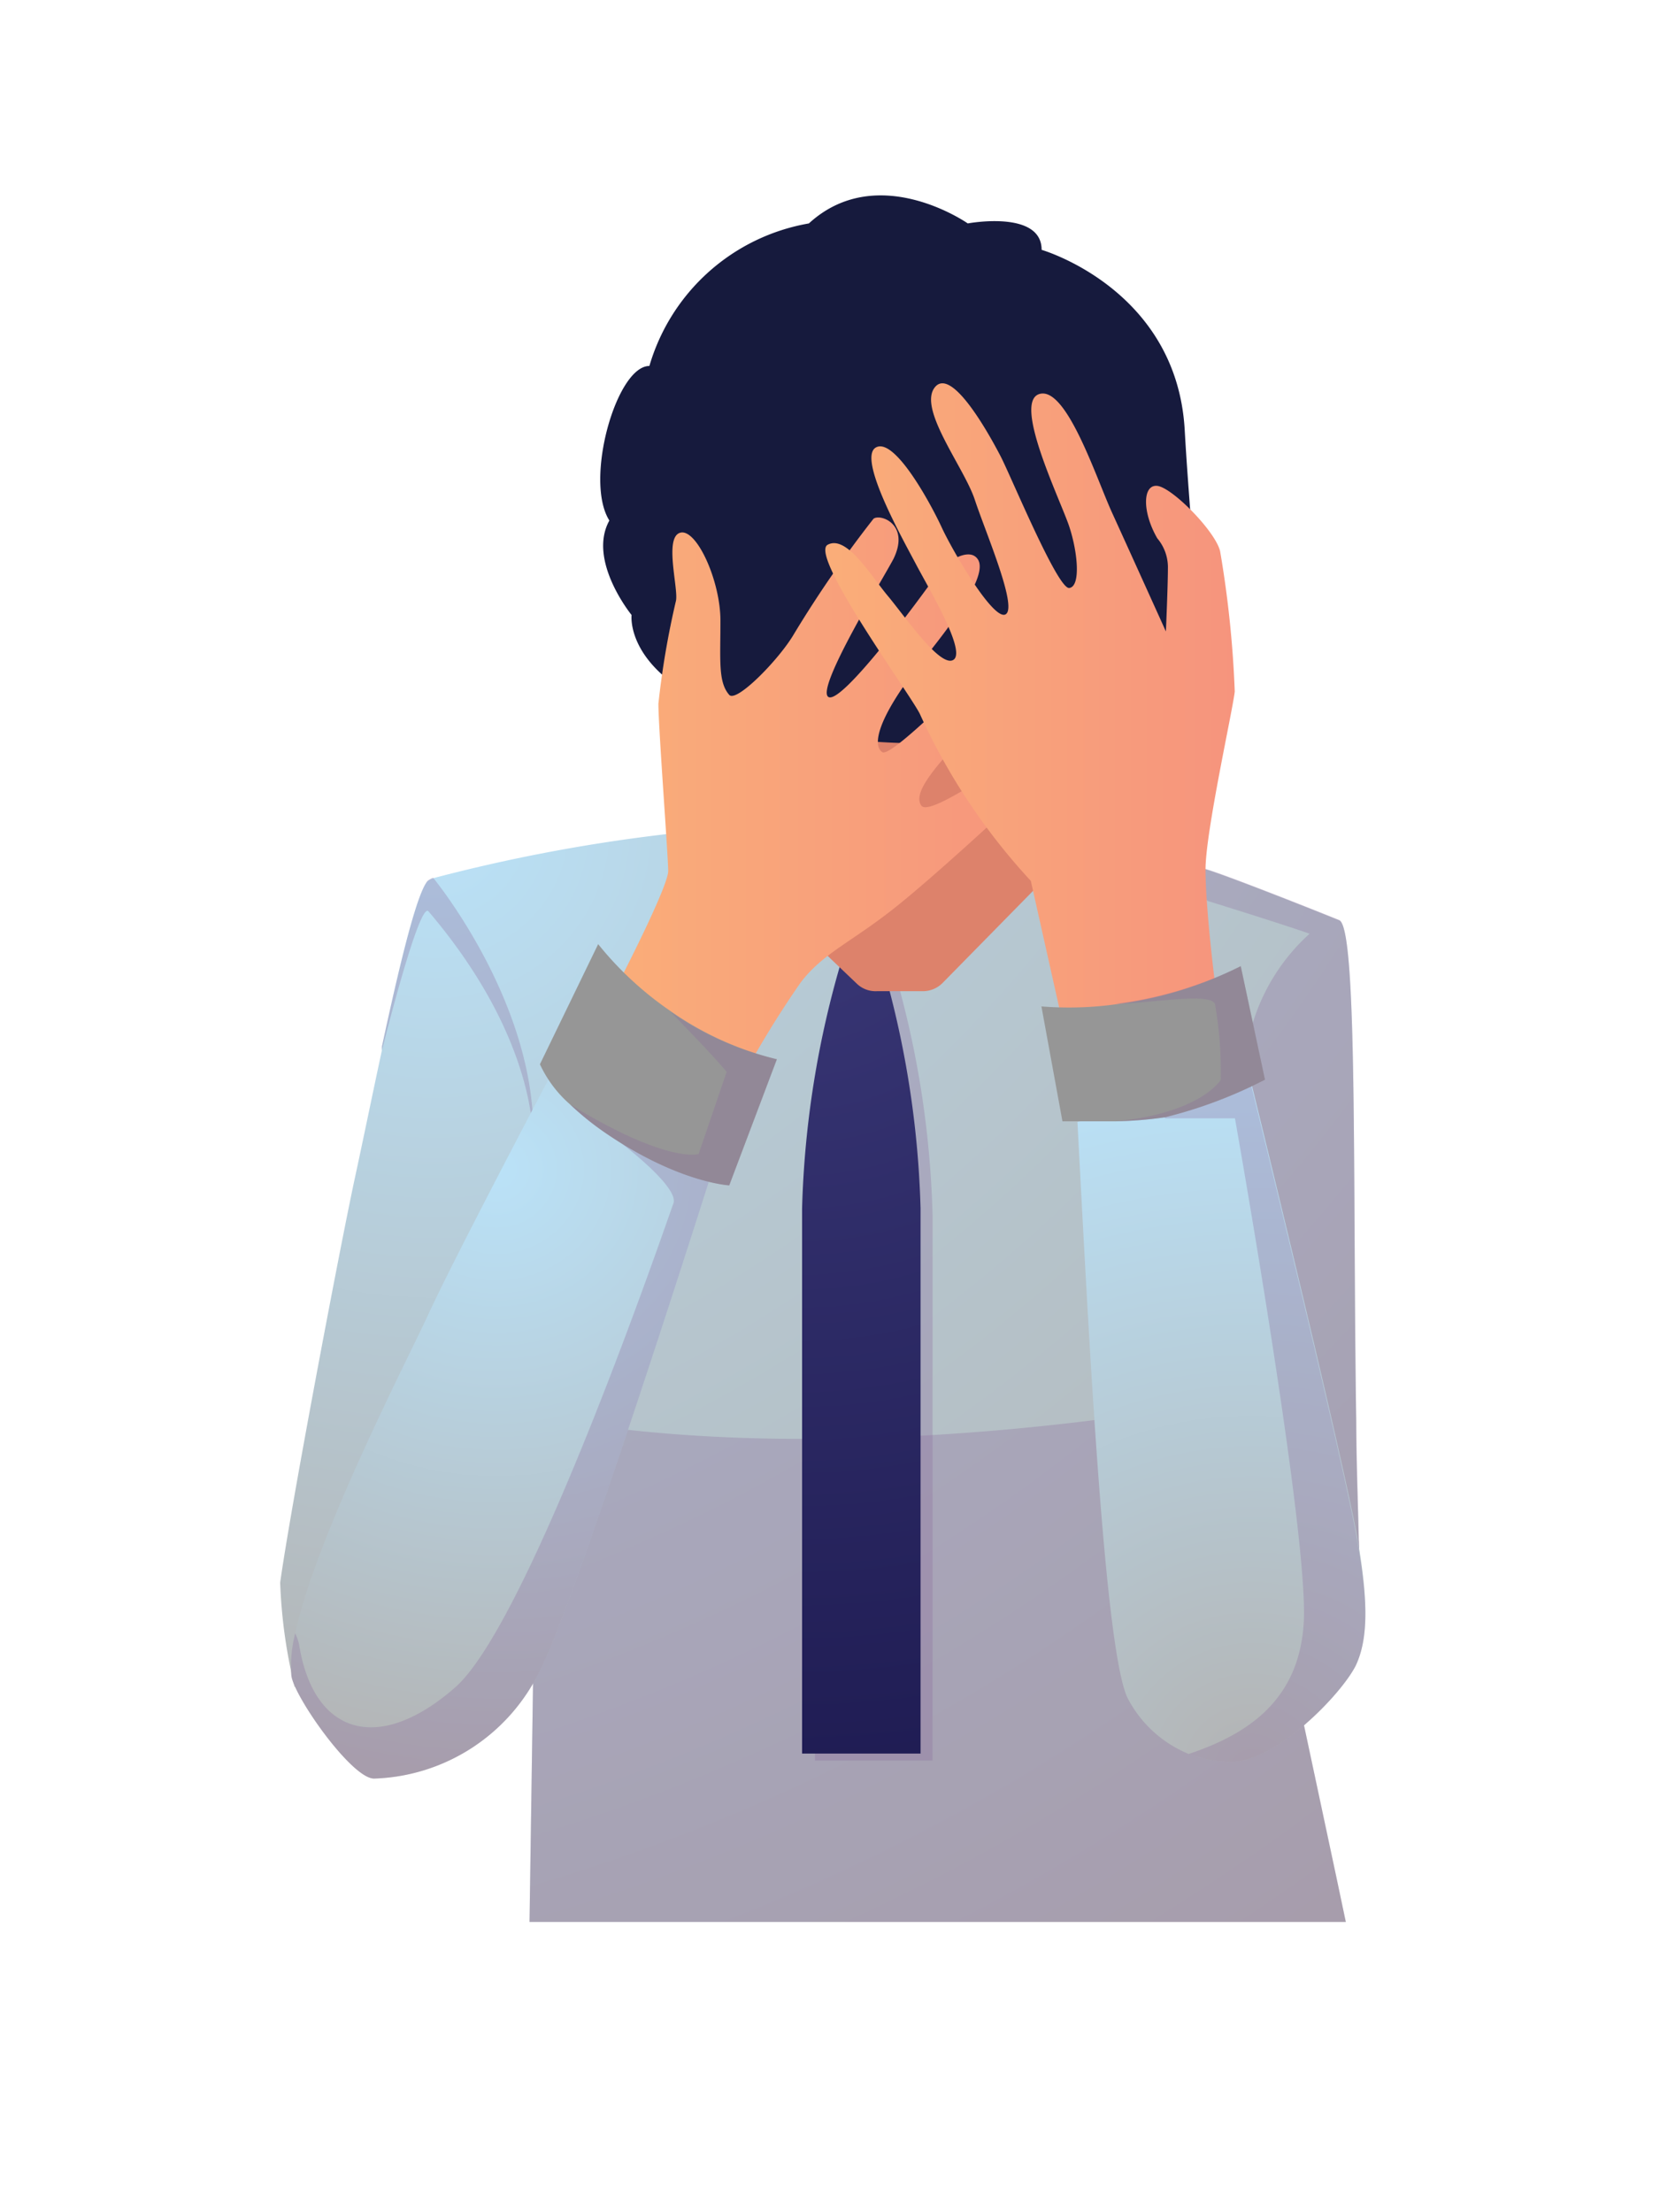 <svg xmlns="http://www.w3.org/2000/svg" xmlns:xlink="http://www.w3.org/1999/xlink" viewBox="0 0 82.95 110.48"><defs><style>.cls-1{isolation:isolate;}.cls-2{fill:url(#radial-gradient);}.cls-3{fill:#8b699a;opacity:0.3;mix-blend-mode:multiply;}.cls-4{fill:url(#radial-gradient-2);}.cls-5{fill:url(#radial-gradient-3);}.cls-6{fill:#dd826b;}.cls-7{fill:#161a3d;}.cls-8{fill:url(#radial-gradient-4);}.cls-9{fill:url(#Áåçûìÿííûé_ãðàäèåíò_8);}.cls-10{fill:url(#radial-gradient-5);}.cls-11{fill:#969696;}.cls-12{fill:url(#Áåçûìÿííûé_ãðàäèåíò_8-2);}.cls-13{fill:url(#radial-gradient-6);}</style><radialGradient id="radial-gradient" cx="24.38" cy="6.82" r="111.44" gradientTransform="translate(-25.74) scale(1.03 1)" gradientUnits="userSpaceOnUse"><stop offset="0" stop-color="#bae2f8"/><stop offset="1" stop-color="#b3b3b3"/></radialGradient><radialGradient id="radial-gradient-2" cx="63.71" cy="44.7" r="44.56" gradientTransform="translate(-25.74) scale(1.03 1)" gradientUnits="userSpaceOnUse"><stop offset="0" stop-color="#393776"/><stop offset="1" stop-color="#1f1c53"/></radialGradient><radialGradient id="radial-gradient-3" cx="63.71" cy="44.7" r="44.56" xlink:href="#radial-gradient-2"/><radialGradient id="radial-gradient-4" cx="46.08" cy="41.38" r="46.88" xlink:href="#radial-gradient"/><linearGradient id="Áåçûìÿííûé_ãðàäèåíò_8" x1="30.43" y1="39.87" x2="52.31" y2="39.87" gradientUnits="userSpaceOnUse"><stop offset="0.02" stop-color="#faad79"/><stop offset="1" stop-color="#f6947d"/></linearGradient><radialGradient id="radial-gradient-5" cx="49.08" cy="58.4" r="30.67" xlink:href="#radial-gradient"/><linearGradient id="Áåçûìÿííûé_ãðàäèåíò_8-2" x1="41.31" y1="35.3" x2="61.71" y2="35.3" xlink:href="#Áåçûìÿííûé_ãðàäèåíò_8"/><radialGradient id="radial-gradient-6" cx="85.74" cy="88.5" r="35.58" gradientTransform="translate(-25.74) scale(1.03 1)" gradientUnits="userSpaceOnUse"><stop offset="0" stop-color="#b3b3b3"/><stop offset="1" stop-color="#bae2f8"/></radialGradient></defs><g class="cls-1"><g id="Layer_1" data-name="Layer 1"><path class="cls-2" d="M65.67,85.63l-.51.55,1.61,7.55L67.25,96H26.46l.26-17.68.53-35.42,31.37.52,1.62,0c.88.25,4.9,1.83,6.68,2.55.93.38.67,13.09.85,25,0,2.48.1,4.45.13,6.08a21.14,21.14,0,0,1-.34,5.36A7.22,7.22,0,0,1,65.67,85.63Z"/><path class="cls-3" d="M67.56,82.38l-1.48-.16.24-9.6L62.61,56a11.14,11.14,0,0,1,0-4.93,9.91,9.91,0,0,1,2.83-4.43c-1.35-.48-5.1-1.64-5.1-1.64L58.62,43.4l1.62,0c.88.25,4.9,1.83,6.68,2.55.93.38.67,13.09.85,25C67.86,77.06,68.14,80.15,67.56,82.38Z"/><path class="cls-3" d="M67.9,77a21.14,21.14,0,0,1-.34,5.36,7.22,7.22,0,0,1-1.89,3.25l-.51.55,1.61,7.55L67.25,96H26.46l.26-17.68c.9-3.39,1.63-7,1.76-7.29,14.4,2.3,31.14-.83,31.14-.83l1.83-9.24C61.19,63.32,64.48,70.61,67.9,77Z"/><path class="cls-3" d="M44.62,48.24h0A11,11,0,0,0,46,45.67a8.05,8.05,0,0,0-2-1.32l-.64,0L41,46.06a12.74,12.74,0,0,0,1.72,2.17,48,48,0,0,0-2,12.47V87.94h5.88V60.7A48,48,0,0,0,44.62,48.24Z"/><path class="cls-4" d="M40.37,45.71a13.14,13.14,0,0,0,1.71,2.17,4.91,4.91,0,0,0,2,0,10.66,10.66,0,0,0,1.35-2.56,8.06,8.06,0,0,0-2-1.32l-.64,0Z"/><path class="cls-5" d="M44,47.88H42.08a48.18,48.18,0,0,0-2,12.47V87.59H46V60.35A48.18,48.18,0,0,0,44,47.88Z"/><path class="cls-6" d="M51.63,44.49,47.1,49.1a1.39,1.39,0,0,1-1,.41H43.81a1.35,1.35,0,0,1-1-.38l-5.32-5.07-4-10.27S27.19,12.94,45.2,12.48,57.07,34.64,57.07,34.64Z"/><path class="cls-7" d="M40.42,11.16c3.44-3.15,7.94,0,7.94,0s3.69-.69,3.69,1.32c0,0,6.75,1.95,7.15,9s1.07,8.85-1.12,11.09-7.23,5.74-17.15,4.15-9.37-6-9.37-6S29.34,28,30.45,26c-1.27-2,.35-7.72,2-7.72A10.1,10.1,0,0,1,40.42,11.16Z"/><path class="cls-8" d="M35.58,44.69,14.73,84.28A25.69,25.69,0,0,1,14,79.05c.53-3.79,2.93-16.46,3.72-20.15.41-1.89.88-4.19,1.36-6.42v0l0-.19c.85-3.94,1.72-7.61,2.28-8.27a1,1,0,0,1,.27-.15h0a83.86,83.86,0,0,1,12.43-2.29Z"/><path class="cls-3" d="M26.64,57c0-.76-.12-5.48-5.23-11.48-.45-.5-2.19,6.41-2.32,6.93l0-.19c.85-3.94,1.72-7.61,2.28-8.27a1,1,0,0,1,.27-.15h0S26.89,50.19,26.64,57Z"/><path class="cls-9" d="M31.17,48.58s2.22-4.33,2.22-5.07-.49-7.15-.49-8.36A42.29,42.29,0,0,1,33.78,30c.12-.63-.6-3.16.21-3.39S36,29,36,31s-.12,3.07.44,3.71c.36.4,2.46-1.74,3.21-3a57.69,57.69,0,0,1,4-5.8c.36-.26,1.83.29,1,2-.52,1-3.89,6.47-3.26,6.9s4.48-4.77,5.45-6.15c.44-.63,1.42-1.2,1.88-.87s.52,1.29-2.38,4.9-2.61,4.66-2.25,4.88,2.83-2.2,4.11-3.42,2.55-2.37,3.05-1.83-.32,1.59-2.45,3.79-3.21,3.5-2.76,4.13,4.8-2.65,5.59-2.8,1,.76.2,1.54-4.76,4.47-7,6.27S41.13,47.59,40,49.09A48.6,48.6,0,0,0,37,54l-6.61-3.89Z"/><path class="cls-10" d="M35.58,58.52S28.9,79.66,27,83.4a9.53,9.53,0,0,1-8.31,5.44c-1.12,0-4-4.1-4.13-5.14a6.49,6.49,0,0,1,.19-2.11c1-4.73,5.54-13.55,6.6-15.82C22.6,63,27.79,53.19,27.79,53.19L31,55.37Z"/><path class="cls-3" d="M35.58,58.52S28.9,79.66,27,83.4a9.53,9.53,0,0,1-8.31,5.44c-1.12,0-4-4.1-4.13-5.14a6.49,6.49,0,0,1,.19-2.11,2.22,2.22,0,0,1,.22.7c.77,4.4,4,5.3,7.77,2S33.34,60.94,33.65,60.11,30.91,57,30.91,57L31,55.37Z"/><path class="cls-11" d="M38.82,52.91l-2.38,6.3s-2.51-.13-6.1-2.56a14.31,14.31,0,0,1-1.86-1.49h0a6,6,0,0,1-1.5-2l2.91-6a16.84,16.84,0,0,0,3.61,3.34A15.65,15.65,0,0,0,38.82,52.91Z"/><path class="cls-12" d="M60.68,48.84s-.44-3.53-.44-5.41,1.37-8,1.46-8.89a53.26,53.26,0,0,0-.73-7c-.23-1-2.4-3.19-3.14-3.27s-.76,1.31,0,2.62a2.24,2.24,0,0,1,.53,1.51c0,.85-.1,3.14-.1,3.14s-1.9-4.2-2.69-5.93-2.28-6.33-3.63-5.93S53,25,53.43,26.3s.58,3,0,3.07S50.52,23.79,50,22.79s-2.44-4.52-3.29-3.44,1.47,4,2,5.61,2.14,5.33,1.55,5.72-2.66-3.16-3.2-4.33-2.35-4.52-3.29-4,1.32,4.54,2,5.83,2.53,4.37,1.87,4.78-2.44-2.2-3.28-3.2-2.05-3.06-3-2.55,4.07,7.39,4.6,8.44A31.29,31.29,0,0,0,51.51,44l1.68,7.5,7.54-1.32Z"/><path class="cls-13" d="M67.74,83.21C67,84.66,63.77,88,61.52,88a6.1,6.1,0,0,1-2.12-.39,6,6,0,0,1-3-2.69c-1.19-2-2-18.28-2.56-28.88l4.07-1,4.58-1.09s4.32,17.56,5.29,22.6C68.33,79.64,68.44,81.75,67.74,83.21Z"/><path class="cls-3" d="M67.74,83.21C67,84.66,63.77,88,61.52,88a6.1,6.1,0,0,1-2.12-.39c3-1,5.54-2.72,5.75-6.61.24-4.45-3.44-25.14-3.44-25.14H58.22L57.87,55l4.58-1.09s4.32,17.56,5.29,22.6C68.33,79.64,68.44,81.75,67.74,83.21Z"/><path class="cls-11" d="M63.21,53.93a22.75,22.75,0,0,1-5,1.88,19.77,19.77,0,0,1-2.49.2h0c-1.41,0-2.63,0-2.63,0l-1.05-5.74a17.23,17.23,0,0,0,3.68-.1A19.37,19.37,0,0,0,62,48.26Z"/><path class="cls-3" d="M63.21,53.93a22.75,22.75,0,0,1-5,1.88,19.77,19.77,0,0,1-2.49.2C60,55.61,61,53.94,61,53.94a19.58,19.58,0,0,0-.29-3.8c-.29-.59-3.33,0-5,0A19.37,19.37,0,0,0,62,48.26Z"/><path class="cls-3" d="M38.82,52.91l-2.38,6.3s-2.51-.13-6.1-2.56a14.31,14.31,0,0,1-1.86-1.49c4.91,3,6.43,2.48,6.43,2.48l1.4-4.1c-.83-1-2.81-3-2.81-3h0A15.65,15.65,0,0,0,38.82,52.91Z"/><path class="cls-3" d="M26.64,57.08v0Z"/></g></g></svg>